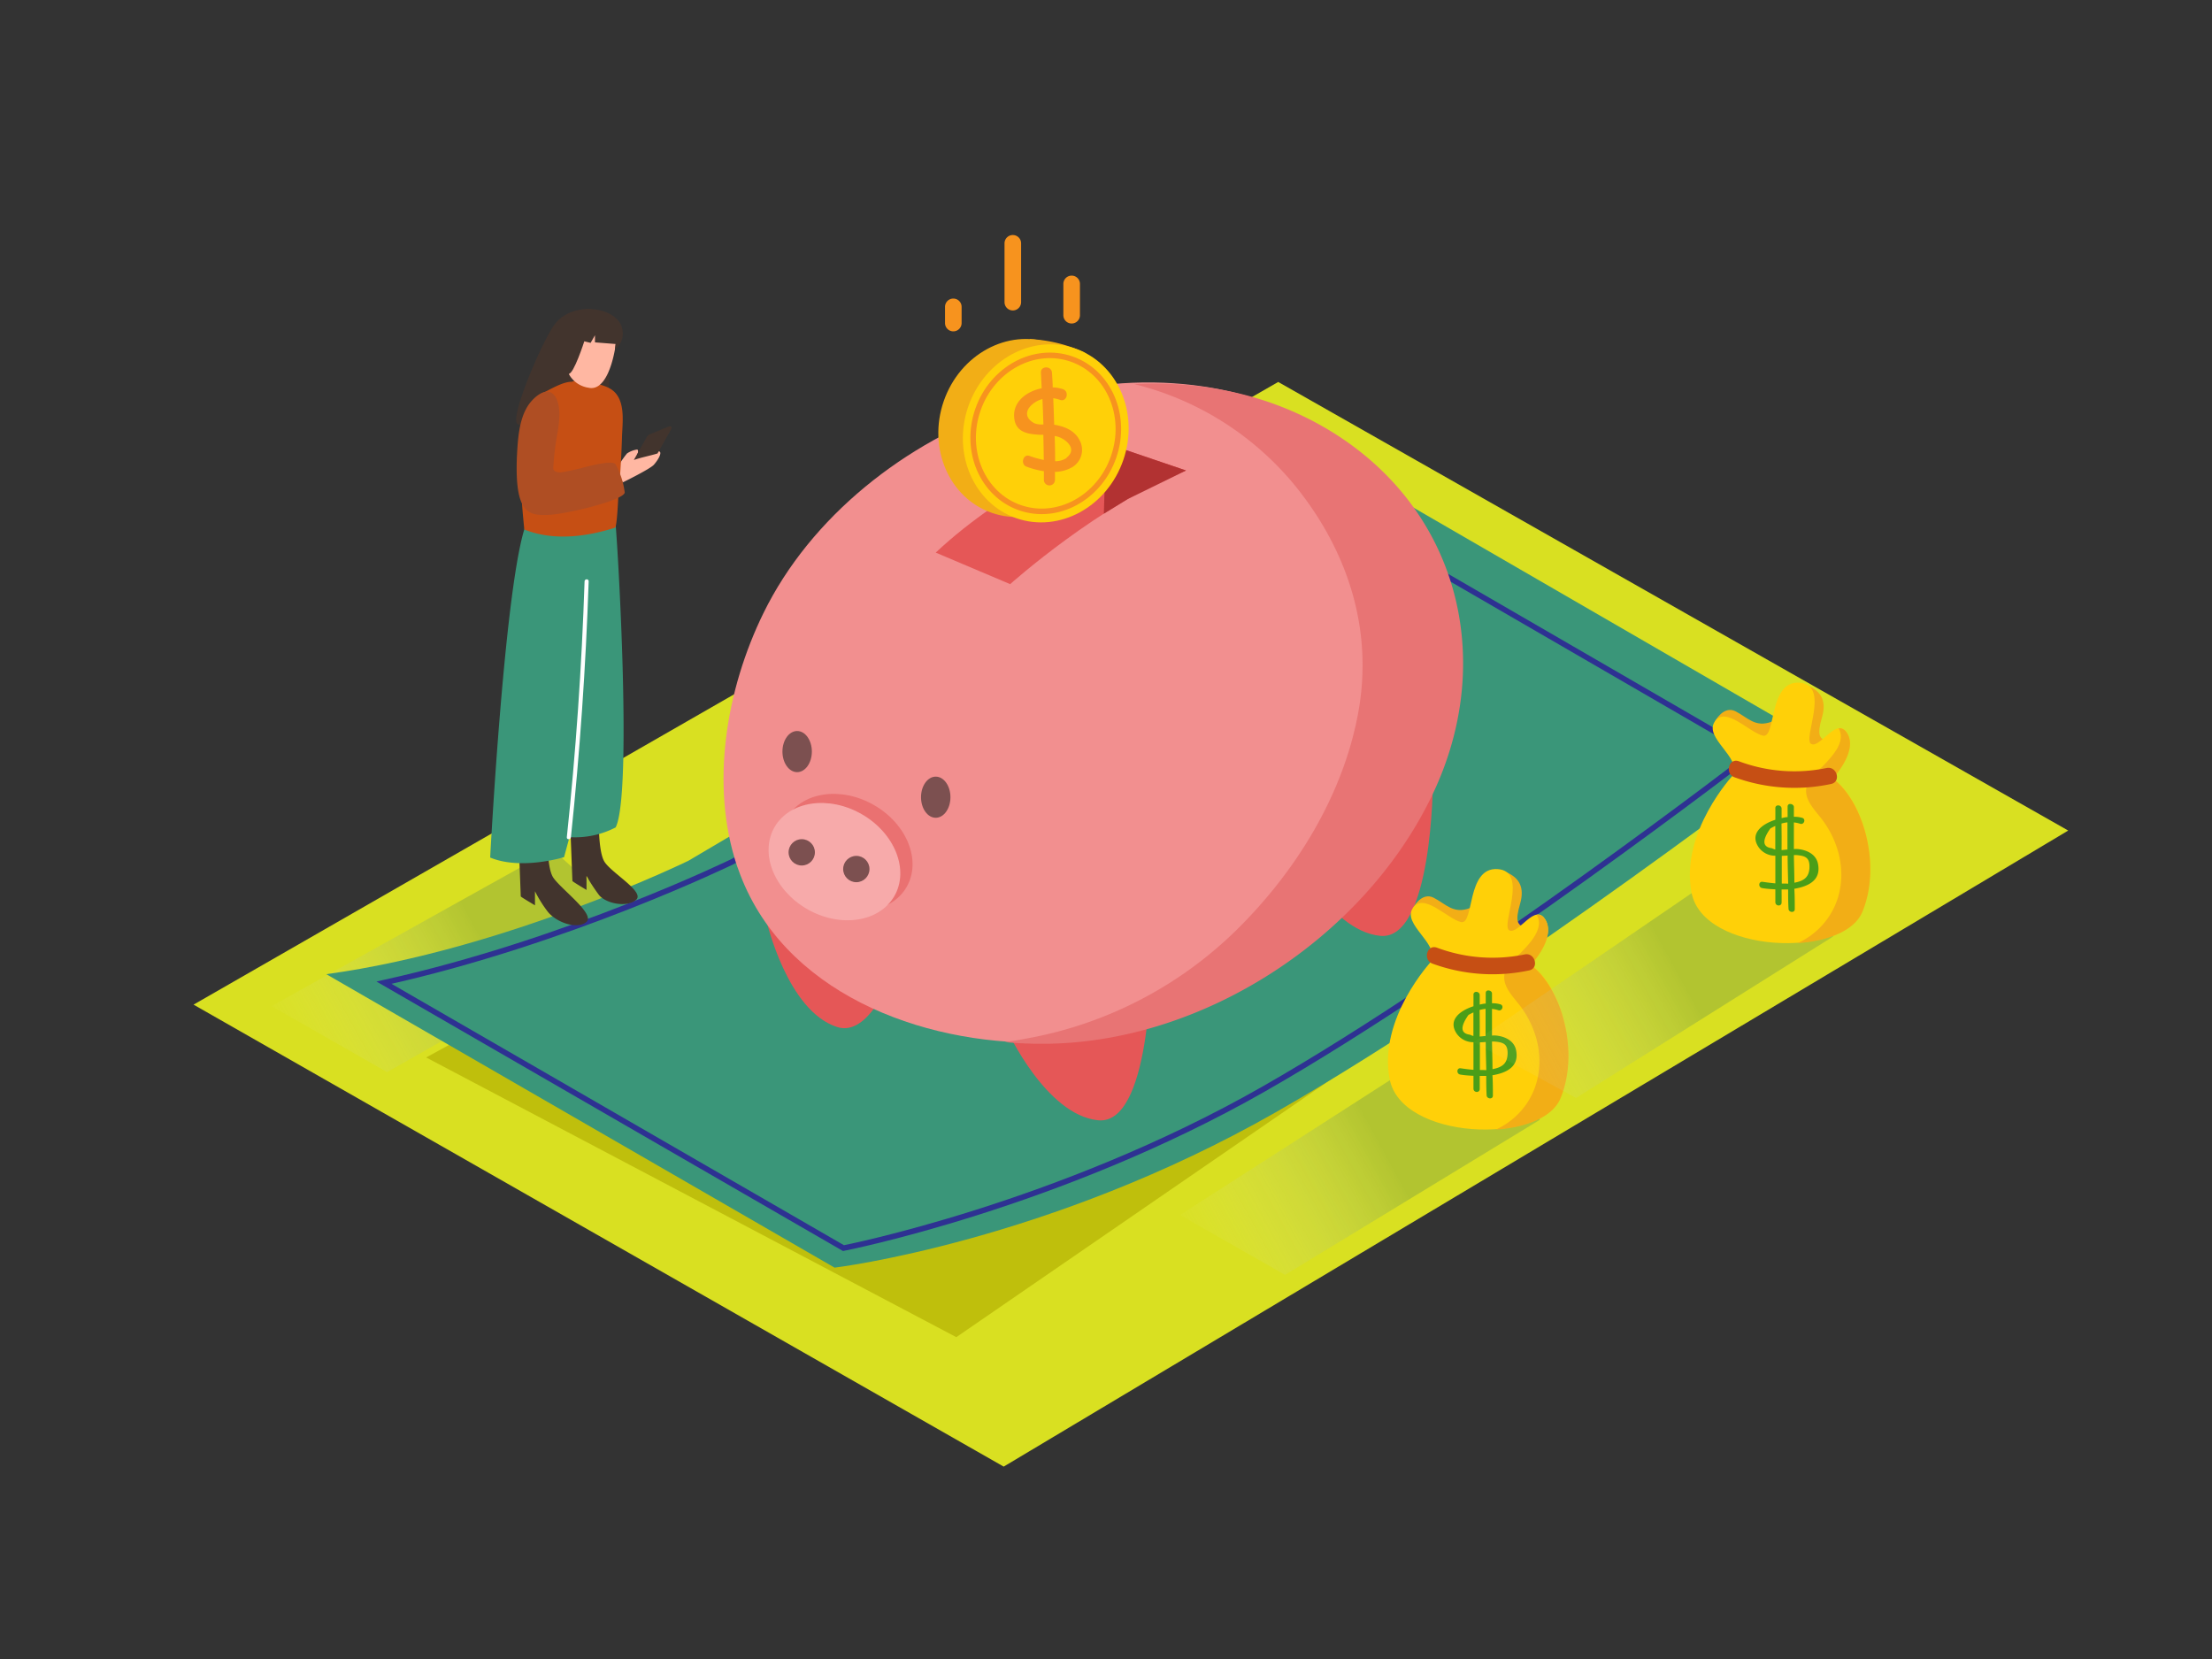 <svg id="Layer_1" data-name="Layer 1" xmlns="http://www.w3.org/2000/svg" xmlns:xlink="http://www.w3.org/1999/xlink" viewBox="0 0 400 300"><rect x="0" y="0" width="400" height="300" fill="#333333" stroke="none"/><defs><linearGradient id="linear-gradient" x1="51.24" y1="192.16" x2="89.34" y2="171.38" gradientUnits="userSpaceOnUse"><stop offset="0" stop-color="#fff" stop-opacity="0"/><stop offset="0.97" stop-color="#628b50"/></linearGradient><linearGradient id="linear-gradient-2" x1="214.31" y1="227.51" x2="251.2" y2="207.38" xlink:href="#linear-gradient"/><linearGradient id="linear-gradient-3" x1="266.77" y1="195.12" x2="304.14" y2="174.74" xlink:href="#linear-gradient"/></defs><title>61-70</title><polygon points="35 181.67 181.5 265.21 374 150.19 231.14 69.07 35 181.67" fill="#d9e021"/><path d="M118,165.38a.67.67,0,0,1,0-.73c.14-.25-3.62-1-3.48-1.26.18-.62-2.24-.75-2.07-1.37-6.34-2.81-7.64-3.78-12.46-8.44L49.1,181.94,70,193.88l47.66-27.08Q117.85,166.09,118,165.38Z" opacity="0.32" fill="url(#linear-gradient)"/><path d="M278.74,201.11a.67.67,0,0,1,0-.73c.14-.25-3.62-1-3.48-1.26.18-.62-2.24-.75-2.07-1.37-6.34-2.81-7.64-3.78-12.46-8.44l-47.35,30.4,19,10.83,46-28Q278.55,201.81,278.74,201.11Z" opacity="0.32" fill="url(#linear-gradient-2)"/><polyline points="327.16 135.7 172.93 241.8 77.06 191.22 149.34 151.81" fill="#bfbf0c"/><path d="M59,176.16l91.92,53.07s38.67-4.65,79.8-28.11S328.51,134,328.51,134L244,85.08,124.49,155.65S91.45,171.76,59,176.16Z" fill="#3a9679"/><path d="M69.44,177.7l83.09,48s38.81-7.57,76-28.78,88.39-60.67,88.39-60.67L240.55,92,132.5,155.79S102.63,170.35,69.44,177.7Z" fill="none" stroke="#2e3192" stroke-miterlimit="10"/><path d="M254.4,133.73c-14.89,21.15-39,29.53-63.68,31.91,0-.71,0-1.43,0-2.14s-1.24-.78-1.21,0,0,1.5,0,2.25a187.73,187.73,0,0,1-22.68.55.56.56,0,0,0-.34-.12c-11-.14-17.68-9.44-21.8-18.87a31.33,31.33,0,0,0,4.65,2c6.92,2.39,15.63,3.87,22.85,2.14,4.94-1.18,12.61-6.05,8.3-11.88-2.31-3.12-6.62-4.94-10-6.67a108.78,108.78,0,0,0-14.43-6.16c-.74-.26-1.05.91-.32,1.17,7.3,2.54,15.06,5.68,21.39,10.22,2.51,1.8,4.23,4.14,2.56,7.22-1.15,2.13-3.44,3.44-5.64,4.27a25,25,0,0,1-10.54,1.19,59.8,59.8,0,0,1-11-1.8,29.18,29.18,0,0,1-8.58-3.41c-.62-1.53-1.18-3-1.68-4.51-.29-.85-.55-1.72-.79-2.6,1.55-2.2,4.81-3.91,7-4.61a36,36,0,0,1,10.7-1.25.61.61,0,0,0,0-1.21c-6.13,0-13.84.56-18.1,5.62-2.48-10.25-1.56-22.12,8.21-28.2.66-.41.05-1.46-.61-1-10.54,6.56-11.42,19.52-8.52,30.5-2,3.31-.09,6,2.72,7.92,3.78,9.2,9.84,18.58,19.63,20.7a.58.58,0,0,0,.55.43,202.23,202.23,0,0,0,20.82,0,.58.58,0,0,0-.05.09c-.83,2.48-1.8,12.16,3.48,10.85,1.9-.47,2.33-2.86,2.63-4.45a43.18,43.18,0,0,0,.71-7c25.11-2.41,49.6-11,64.75-32.51C255.9,133.7,254.85,133.1,254.4,133.73ZM141.92,143.89a4,4,0,0,1-1.18-3.72c.13.42.25.84.39,1.26.29.85.6,1.72.93,2.6ZM188.72,174a5.76,5.76,0,0,1-.47,1.68c-1.09,1.91-3.34.35-3.75-1.27a12,12,0,0,1,.53-6.67.52.52,0,0,0,0-.47q2.25-.14,4.49-.34A40.56,40.56,0,0,1,188.72,174Z" fill="#606060"/><path d="M156.1,116.81a3.83,3.83,0,0,0-4.89-.66.6.6,0,0,0-.2.25.53.53,0,0,0-.28.17,3.59,3.59,0,0,0-.26.37l-.11,0h-.81a.61.61,0,0,0,0,1.21H150a3.88,3.88,0,0,0,.76,3.3,3.37,3.37,0,0,0,4.88.29A3.41,3.41,0,0,0,156.1,116.81ZM155,120.68a2.18,2.18,0,0,1-3.32,0,2.58,2.58,0,0,1,0-3.21.62.62,0,0,0,.09-.17.56.56,0,0,0,.14-.06C154.07,115.64,157.14,118.55,155,120.68Z" fill="#606060"/><path d="M172.14,116.11a.61.61,0,0,0,0,1.21A.61.61,0,0,0,172.14,116.11Z" fill="#606060"/><path d="M168.6,168.22c-.28-.72-1.45-.4-1.17.32,1.17,3,1.95,10.25-2,11.52-1.46.47-2-.37-2.9-1.41a14.47,14.47,0,0,1-1.79-2.48,15.38,15.38,0,0,1-1.84-5.55c-.11-.77-1.28-.44-1.17.32a16.17,16.17,0,0,0,3.17,7.64c1.05,1.36,3,3.82,5,3.14s2.82-3.5,3.26-5.21A13.36,13.36,0,0,0,168.6,168.22Z" fill="#606060"/><path d="M236.57,153.63c-.17-.76-1.34-.44-1.17.32a12.64,12.64,0,0,1-2.15,10.26,10.11,10.11,0,0,1-3.7,3.37c-4.2,1.85-4.9-3.91-5.17-6.5-.08-.77-1.29-.78-1.21,0,.25,2.32.72,6.4,2.77,8,1.87,1.43,4.4-.37,5.89-1.58A14,14,0,0,0,236.57,153.63Z" fill="#606060"/><path d="M175.34,120.51c-1.57-2.11-4.61-2.2-7-2-.77.05-.78,1.26,0,1.21a17.76,17.76,0,0,1,2.29,0c-.46,1.74-.74,4,.42,5.52a2.6,2.6,0,0,0,4.15,0A4,4,0,0,0,175.34,120.51Zm-.8,3.5c-.72,1.48-2.4,1.13-2.87-.34a7,7,0,0,1,.19-3.87,5.11,5.11,0,0,1,1.42.52A2.74,2.74,0,0,1,174.54,124Z" fill="#606060"/><path d="M214.92,91.88c-.66.32-1.32.62-2,.94a32.17,32.17,0,0,0-3.13-3.89c-.66-.65-1.19-1.23-2.16-1.19-1.18,0-2.33.92-3.36,1.42l-6.42,3.12-24.63,12c-.66.32-.16,1.25.49,1.08a.59.59,0,0,0,.23.73,12.84,12.84,0,0,0,6.9,2.14.61.61,0,0,0,0-1.21,11.62,11.62,0,0,1-6.28-2l-.07,0,19.7-9.58,9.64-4.69a14.27,14.27,0,0,1,2.68-1.3c1.47-.3,2.14.25,3.17,1.29a23.54,23.54,0,0,1,2.16,2.63q-14.29,6.83-29.17,12.29c-.73.27-.41,1.44.32,1.17q15.09-5.51,29.58-12.47l.27.35q-16.35,9-32.73,18c-.68.37-.07,1.42.61,1Q197.4,104.61,214,95.4a.62.62,0,0,0,.12-1l-.49-.65c.62-.3,1.24-.58,1.86-.88S215.62,91.53,214.92,91.88Z" fill="#619eb0"/><path d="M153.52,139a2.31,2.31,0,0,0-3.59-.29c-.51.58.34,1.44.86.86a1.09,1.09,0,0,1,1.69,0c.42.66-.2,1.44-.87,1.54s-.44,1.28.32,1.17A2.29,2.29,0,0,0,153.52,139Z" fill="#619eb0"/><path d="M161.64,136a.61.61,0,0,0-1.21,0,3.46,3.46,0,0,0,.83,2.11.59.59,0,0,0-.84.53c0,.85-.27,2.24.5,2.84a1.65,1.65,0,0,0,1.93-.08C165,139.76,161.63,137.58,161.64,136Zm.13,4.53c-.23-.08-.13-1.6-.14-1.89,0,0,0,0,0,0l.19.27C162,139,162.74,140.81,161.77,140.49Z" fill="#619eb0"/><path d="M182.09,186.23s7,15.37,16.47,16.35,9.55-27.75,9.55-27.75S187.71,163.65,182.09,186.23Z" fill="#e55757"/><path d="M233.09,152.88s7,15.37,16.47,16.35,9.55-27.75,9.55-27.75S238.71,130.3,233.09,152.88Z" fill="#e55757"/><path d="M138.57,166.37s3.74,16.46,12.82,19.35,15-25.25,15-25.25S148.64,145.4,138.57,166.37Z" fill="#e55757"/><path d="M133.5,157.19c7.81,22.24,33,31.72,55.07,31.34,28.15-.49,56.56-19,69-44.22,11.9-24.06,5.67-51.58-17.35-66.12-34.16-21.58-85.15-2.05-102.17,32.69-6.7,13.68-9.69,31-4.78,45.69Z" fill="#f28f8f"/><path d="M111.38,85a19.59,19.59,0,0,1,2-3,4.44,4.44,0,0,1,1.83-.71c.38.09,0,1.06,0,1.06s3.72-1,4.1-.67-.38,1.59-1.08,2.37-5.63,3.19-5.63,3.19Z" fill="#ffb7a2"/><path d="M118.9,82l2.52-4.47a.31.31,0,0,0-.39-.44l-3.48,1.42a1.2,1.2,0,0,0-.59.52l-2.34,4.15,0,0C116,82.7,117.49,82.43,118.9,82Z" fill="#42342d"/><path d="M106.95,55.89s-4.53-.45-6.89,3.09-7.92,16.6-6.49,17.69,9.18,2.36,13,1.26S110.17,68,110.17,68" fill="#42342d"/><path d="M108.3,147.08s-.25,6.71,1,8.74,7.35,5.45,5.73,6.89-5.43.71-6.71-.86a31.78,31.78,0,0,1-2.26-3.46v2.54s-2.55-1.52-2.55-1.62-.59-15.15-.59-15.15" fill="#42342d"/><path d="M99,149.9s-.25,6.7,1,8.72,7.69,6.66,6.05,8.09-5.43.12-7-1.85a23.14,23.14,0,0,1-2.31-3.69v2.54s-2.57-1.52-2.57-1.61S93.6,147,93.6,147" fill="#42342d"/><path d="M111.17,93.37c.32.84,3.32,50,.16,56.25a15.9,15.9,0,0,1-8.35,1.76L102,155s-7.76,2.41-13.36.07c0,0,2.68-51.2,6.64-60.68" fill="#3a9679"/><path d="M112.31,83q.11-2,.17-4.06c.08-2.42.57-5.78-1.12-7.8-1.12-1.34-2.94-1.54-4.5-2.09a6,6,0,0,0-2.09-.33,6.91,6.91,0,0,0-1.37.31c-1.68,0-3.88,1.39-5.43,2.13-.77.37-1.17,2.75-1.82,3.31-1.4,3.36-1.72,3.61-1.79,7.28a.73.73,0,0,0-.1.19c-.36,1.13-.16,5.12.13,8.89,0,.07,0,.15,0,.22l0,0c.13,1.72.29,3.39.42,4.7,5.19,2.08,11.07,1.36,16.39-.32.41-.13.6-5.91.67-6.59C112.07,86.89,112.21,85,112.31,83Z" fill="#c64f14"/><path d="M111.47,60.47c.22.12-.85,10.62-5.07,9.64a4.86,4.86,0,0,1-4.1-5.38c.09-.88,2.08-3.11,2.74-4S110.51,60,111.47,60.47Z" fill="#ffb7a2"/><path d="M112.5,59.36c-.55-2.64-5.21-4.66-9.53-2.63-2.69,1.27-5.34,8.58-2.36,10.06s2.22.76,2.22.76a3.6,3.6,0,0,1-.11-.55.49.49,0,0,1,0-.23c0-.06,0-.13,0-.2s0-.1,0-.14A9.22,9.22,0,0,1,105,61.11c1.32-1.32,3.11-1.24,4.82-1a5.4,5.4,0,0,1,1.66.34l-.27,2.73A3.62,3.62,0,0,0,112.5,59.36Z" fill="#42342d"/><path d="M111.49,62.22l-3.9-.31V60.62L106.8,62l-1.14-.28s-1.93,6-2.83,5.87-1.29-3.1-1-4.65,2.19-4.54,5.3-4.55S112.19,59.38,111.49,62.22Z" fill="#42342d"/><path d="M105.92,84.43a37,37,0,0,1-4.59,1c-.5,0-1.1-.13-1.26-.6a1.34,1.34,0,0,1,0-.54,50,50,0,0,1,.79-6.25c.29-1.85.6-4.37-.32-6.1-1.37-2.56-4.06-.14-5.07,1.43-1.67,2.6-1.84,6.26-2,9.26-.4,10.16,2.08,10.59,5.5,10.49s13.87-2.67,14-4.06A14.17,14.17,0,0,0,111.34,84C111,83.3,108.39,83.82,105.92,84.43Z" fill="#af4e23"/><path d="M105.71,105.12q-.77,23.19-3.21,46.28c-.05.48.69.47.74,0q2.43-23.08,3.21-46.28C106.47,104.64,105.72,104.64,105.71,105.12Z" fill="#fff"/><path d="M255.49,164.21s1.57-3,3.77-1.87,3.56,3,6.53,1.87,4.82-7.32,6.8-6.4,3.19,2.52,2.29,5.63-.5,3.81.8,4.22-3.43,5-7.13,4S255.49,164.21,255.49,164.21Z" fill="#f2ae16"/><path d="M258.86,173.81s-9.71,10.37-7.56,21.35,27.21,11.9,30.81,3.43.21-20.12-5.29-24.16c0,0,4.54-4.82,2.67-8.08s-4.91,2.74-6.55,1.89,3.56-10.69-2.12-11.08-4.2,10.11-6.61,9.58-6.78-5.46-8.73-2.53S260.2,170.58,258.86,173.81Z" fill="#ffd008"/><path d="M276.83,174.5s4.54-4.82,2.67-8.08c-.48-.83-1-1.06-1.61-1,1.41,2.48-1.24,5.15-3,7a15.23,15.23,0,0,0-2.27,2.31c-1.54,2.52.11,4.49,1.69,6.44a17.61,17.61,0,0,1,3.61,7c1.77,7.3-1.76,13.5-7.44,16.1,5.43-.36,10.25-2.24,11.68-5.6C285.72,190.19,282.32,178.55,276.83,174.5Z" fill="#f2ae16"/><path d="M275.71,172.59a28.67,28.67,0,0,1-15.86-1.22c-1.82-.66-2.6,2.24-.8,2.89a31.66,31.66,0,0,0,17.46,1.22C278.39,175.1,277.59,172.2,275.71,172.59Z" fill="#c64f14"/><path d="M274.15,189.88c-.36-1.69-2-2.46-3.6-2.62a5.3,5.3,0,0,0-.75,0c0-1.61,0-3.21,0-4.82a5.44,5.44,0,0,1,1.14.24c.69.23,1.08-.83.39-1.06a5.1,5.1,0,0,0-1.53-.2c0-.59,0-1.18,0-1.77s-1.12-.82-1.13-.09,0,1.28,0,1.92c-.36,0-.72.1-1.09.18,0-.57,0-1.14,0-1.71,0-.72-1.14-.82-1.13-.09s0,1.4,0,2.1c-2.57.83-4.68,2.58-3,5a3.63,3.63,0,0,0,3,1.5c0,1.66,0,3.33,0,5-.79-.07-1.57-.17-2.31-.28s-.81,1-.09,1.13,1.46.18,2.4.23c0,.77,0,1.54,0,2.31s1.12.82,1.13.09,0-1.59,0-2.38c.39,0,.79,0,1.18,0,0,1.16,0,2.31.07,3.47,0,.72,1.15.82,1.13.09,0-1.23,0-2.45-.08-3.68C272.54,194,274.77,192.82,274.15,189.88Zm-8.32-2.77q-2.57-.32-.29-3.57a7.92,7.92,0,0,1,.9-.46c0,1.42,0,2.84,0,4.26A2.7,2.7,0,0,1,265.83,187.11Zm1.73-4.47a6,6,0,0,1,1.08-.21c0,1.64,0,3.28,0,4.92-.36,0-.72.08-1.07.09C267.6,185.83,267.58,184.24,267.56,182.64Zm.05,10.85c0-1.68,0-3.36,0-5l1.06-.06c0,1.7.06,3.39.1,5.09C268.39,193.49,268,193.5,267.62,193.49Zm2.28-.15c0-1.65-.07-3.31-.09-5h.37c1.71.12,2.51.46,2.45,2.24S271.61,193,269.9,193.34Z" fill="#4a9e18"/><path d="M169.21,99.93l13.46,5.7h0S199,91,214.48,85.08L200,80.16S182,87.87,169.21,99.93Z" fill="#e55757"/><polygon points="200 80.16 199.61 92.9 203.96 90.23 214.48 85.08 200 80.16" fill="#b23232"/><path d="M241.33,78.4c-10.91-6.89-23.53-9.58-36.21-8.94A54.39,54.39,0,0,1,235,88.84c9.05,11.66,13.32,25.6,10.57,40.26-2.79,14.85-11.24,28.48-21.9,39A72.42,72.42,0,0,1,186,187.73c-1.42.27-2.85.51-4.3.72a75.16,75.16,0,0,0,7.93.29c28.15-.49,56.56-19,69-44.22C270.58,120.45,264.36,92.94,241.33,78.4Z" fill="#e87474"/><path d="M186.24,61.32a26.86,26.86,0,0,1,9.5,2.24c4.78,2.16-9.5,6.06-9.5,6.06" fill="#f2ae16"/><ellipse cx="184.66" cy="77.39" rx="16.24" ry="14.83" transform="translate(51.22 226.66) rotate(-70.94)" fill="#f2ae16"/><ellipse cx="189.1" cy="78.36" rx="16.24" ry="14.83" transform="translate(53.29 231.51) rotate(-70.94)" fill="#ffd008"/><ellipse cx="189.1" cy="78.36" rx="14.23" ry="12.99" transform="translate(53.29 231.51) rotate(-70.94)" fill="none" stroke="#f7931e" stroke-miterlimit="10"/><path d="M195.23,79.62c-.87-1.77-2.75-2.53-4.6-2.82q-.07-2.39-.17-4.79a6,6,0,0,1,1.23.3c1.21.44,1.74-1.5.53-1.93a6.3,6.3,0,0,0-1.86-.33c0-.88-.08-1.77-.13-2.65-.07-1.28-2.07-1.29-2,0,.05.94.09,1.87.14,2.81-2.85.58-5.49,2.6-4.91,5.75.43,2.32,2.65,2.56,4.62,2.66l.59,0q.05,2.27.08,4.55a16.77,16.77,0,0,1-2.57-.72C185,82,184.46,84,185.66,84.4a15.63,15.63,0,0,0,3.11.81c0,.52,0,1,0,1.57a1,1,0,0,0,2,0c0-.48,0-1,0-1.45a6.49,6.49,0,0,0,3.09-.83A3.64,3.64,0,0,0,195.23,79.62Zm-8-3c-1.76-.81-2-2.24-.6-3.46a4.53,4.53,0,0,1,1.88-1q.1,2.3.17,4.59A4,4,0,0,1,187.18,76.59Zm5.67,6.18a3.64,3.64,0,0,1-2.1.6q0-2.27-.08-4.55c.18,0,.35.06.53.11C192.71,79.37,194.94,81.19,192.85,82.77Z" fill="#f7931e"/><path d="M170.89,55.49v2.93a1.5,1.5,0,0,0,3,0V55.49A1.5,1.5,0,0,0,170.89,55.49Z" fill="#f7931e"/><path d="M181.65,44V54.64a1.5,1.5,0,0,0,3,0V44A1.5,1.5,0,0,0,181.65,44Z" fill="#f7931e"/><path d="M192.29,51.34V57a1.5,1.5,0,0,0,3,0V51.34A1.5,1.5,0,0,0,192.29,51.34Z" fill="#f7931e"/><ellipse cx="144.15" cy="135.91" rx="2.66" ry="3.72" fill="#7c5050"/><ellipse cx="169.21" cy="144.16" rx="2.66" ry="3.72" fill="#7c5050"/><ellipse cx="153.12" cy="154.17" rx="9.9" ry="12.5" transform="translate(-56.84 210.16) rotate(-60.13)" fill="#ea7171"/><ellipse cx="150.9" cy="155.82" rx="9.9" ry="12.5" transform="translate(-59.38 209.06) rotate(-60.13)" fill="#f7aaaa"/><circle cx="144.98" cy="154.13" r="2.38" fill="#7c5050"/><circle cx="154.85" cy="157.15" r="2.38" fill="#7c5050"/><path d="M331.78,167.94a.67.67,0,0,1,0-.73c.14-.25-3.62-1-3.48-1.26.18-.62-2.24-.75-2.07-1.37-6.34-2.81-7.64-3.78-12.46-8.44l-47.28,32.31L285,198.55l46.47-29.19Q331.6,168.64,331.78,167.94Z" opacity="0.32" fill="url(#linear-gradient-3)"/><path d="M310.08,130.5s1.57-3,3.77-1.87,3.56,3,6.53,1.87,4.82-7.32,6.8-6.4,3.19,2.52,2.29,5.63-.5,3.81.8,4.22-3.43,5-7.13,4S310.08,130.5,310.08,130.5Z" fill="#f2ae16"/><path d="M313.45,140.1s-9.71,10.37-7.56,21.35,27.21,11.9,30.81,3.43.21-20.12-5.29-24.16c0,0,4.54-4.82,2.67-8.08s-4.91,2.74-6.55,1.89,3.56-10.69-2.12-11.08-4.2,10.11-6.61,9.58-6.78-5.46-8.73-2.53S314.79,136.87,313.45,140.1Z" fill="#ffd008"/><path d="M331.42,140.78s4.54-4.82,2.67-8.08c-.48-.83-1-1.06-1.61-1,1.41,2.48-1.24,5.15-3,7a15.23,15.23,0,0,0-2.27,2.31c-1.54,2.52.11,4.49,1.69,6.44a17.61,17.61,0,0,1,3.61,7c1.77,7.3-1.76,13.5-7.44,16.1,5.43-.36,10.25-2.24,11.68-5.6C340.31,156.48,336.91,144.83,331.42,140.78Z" fill="#f2ae16"/><path d="M330.3,138.88a28.67,28.67,0,0,1-15.86-1.22c-1.82-.66-2.6,2.24-.8,2.89a31.66,31.66,0,0,0,17.46,1.22C333,141.38,332.18,138.49,330.3,138.88Z" fill="#c64f14"/><path d="M328.74,156.16c-.36-1.69-2-2.46-3.6-2.62a5.3,5.3,0,0,0-.75,0c0-1.61,0-3.21,0-4.82a5.44,5.44,0,0,1,1.14.24c.69.23,1.08-.83.39-1.06a5.1,5.1,0,0,0-1.53-.2c0-.59,0-1.18,0-1.77s-1.12-.82-1.13-.09,0,1.28,0,1.92c-.36,0-.72.1-1.09.18,0-.57,0-1.14,0-1.71,0-.72-1.14-.82-1.13-.09s0,1.4,0,2.1c-2.57.83-4.68,2.58-3,5a3.63,3.63,0,0,0,3,1.5c0,1.66,0,3.33,0,5-.79-.07-1.57-.17-2.31-.28s-.81,1-.09,1.13,1.46.18,2.4.23c0,.77,0,1.54,0,2.31s1.12.82,1.13.09,0-1.59,0-2.38c.39,0,.79,0,1.18,0,0,1.16,0,2.31.07,3.47,0,.72,1.15.82,1.13.09,0-1.23,0-2.45-.08-3.68C327.13,160.27,329.36,159.11,328.74,156.16Zm-8.32-2.77q-2.57-.32-.29-3.57a7.92,7.92,0,0,1,.9-.46c0,1.42,0,2.84,0,4.26A2.7,2.7,0,0,1,320.42,153.39Zm1.73-4.47a6,6,0,0,1,1.08-.21c0,1.64,0,3.28,0,4.92-.36,0-.72.08-1.07.09C322.19,152.11,322.17,150.52,322.15,148.92Zm.05,10.85c0-1.68,0-3.36,0-5l1.06-.06c0,1.7.06,3.39.1,5.09C323,159.77,322.59,159.78,322.2,159.77Zm2.28-.15c0-1.65-.07-3.31-.09-5h.37c1.71.12,2.51.46,2.45,2.24S326.2,159.3,324.49,159.62Z" fill="#4a9e18"/></svg>